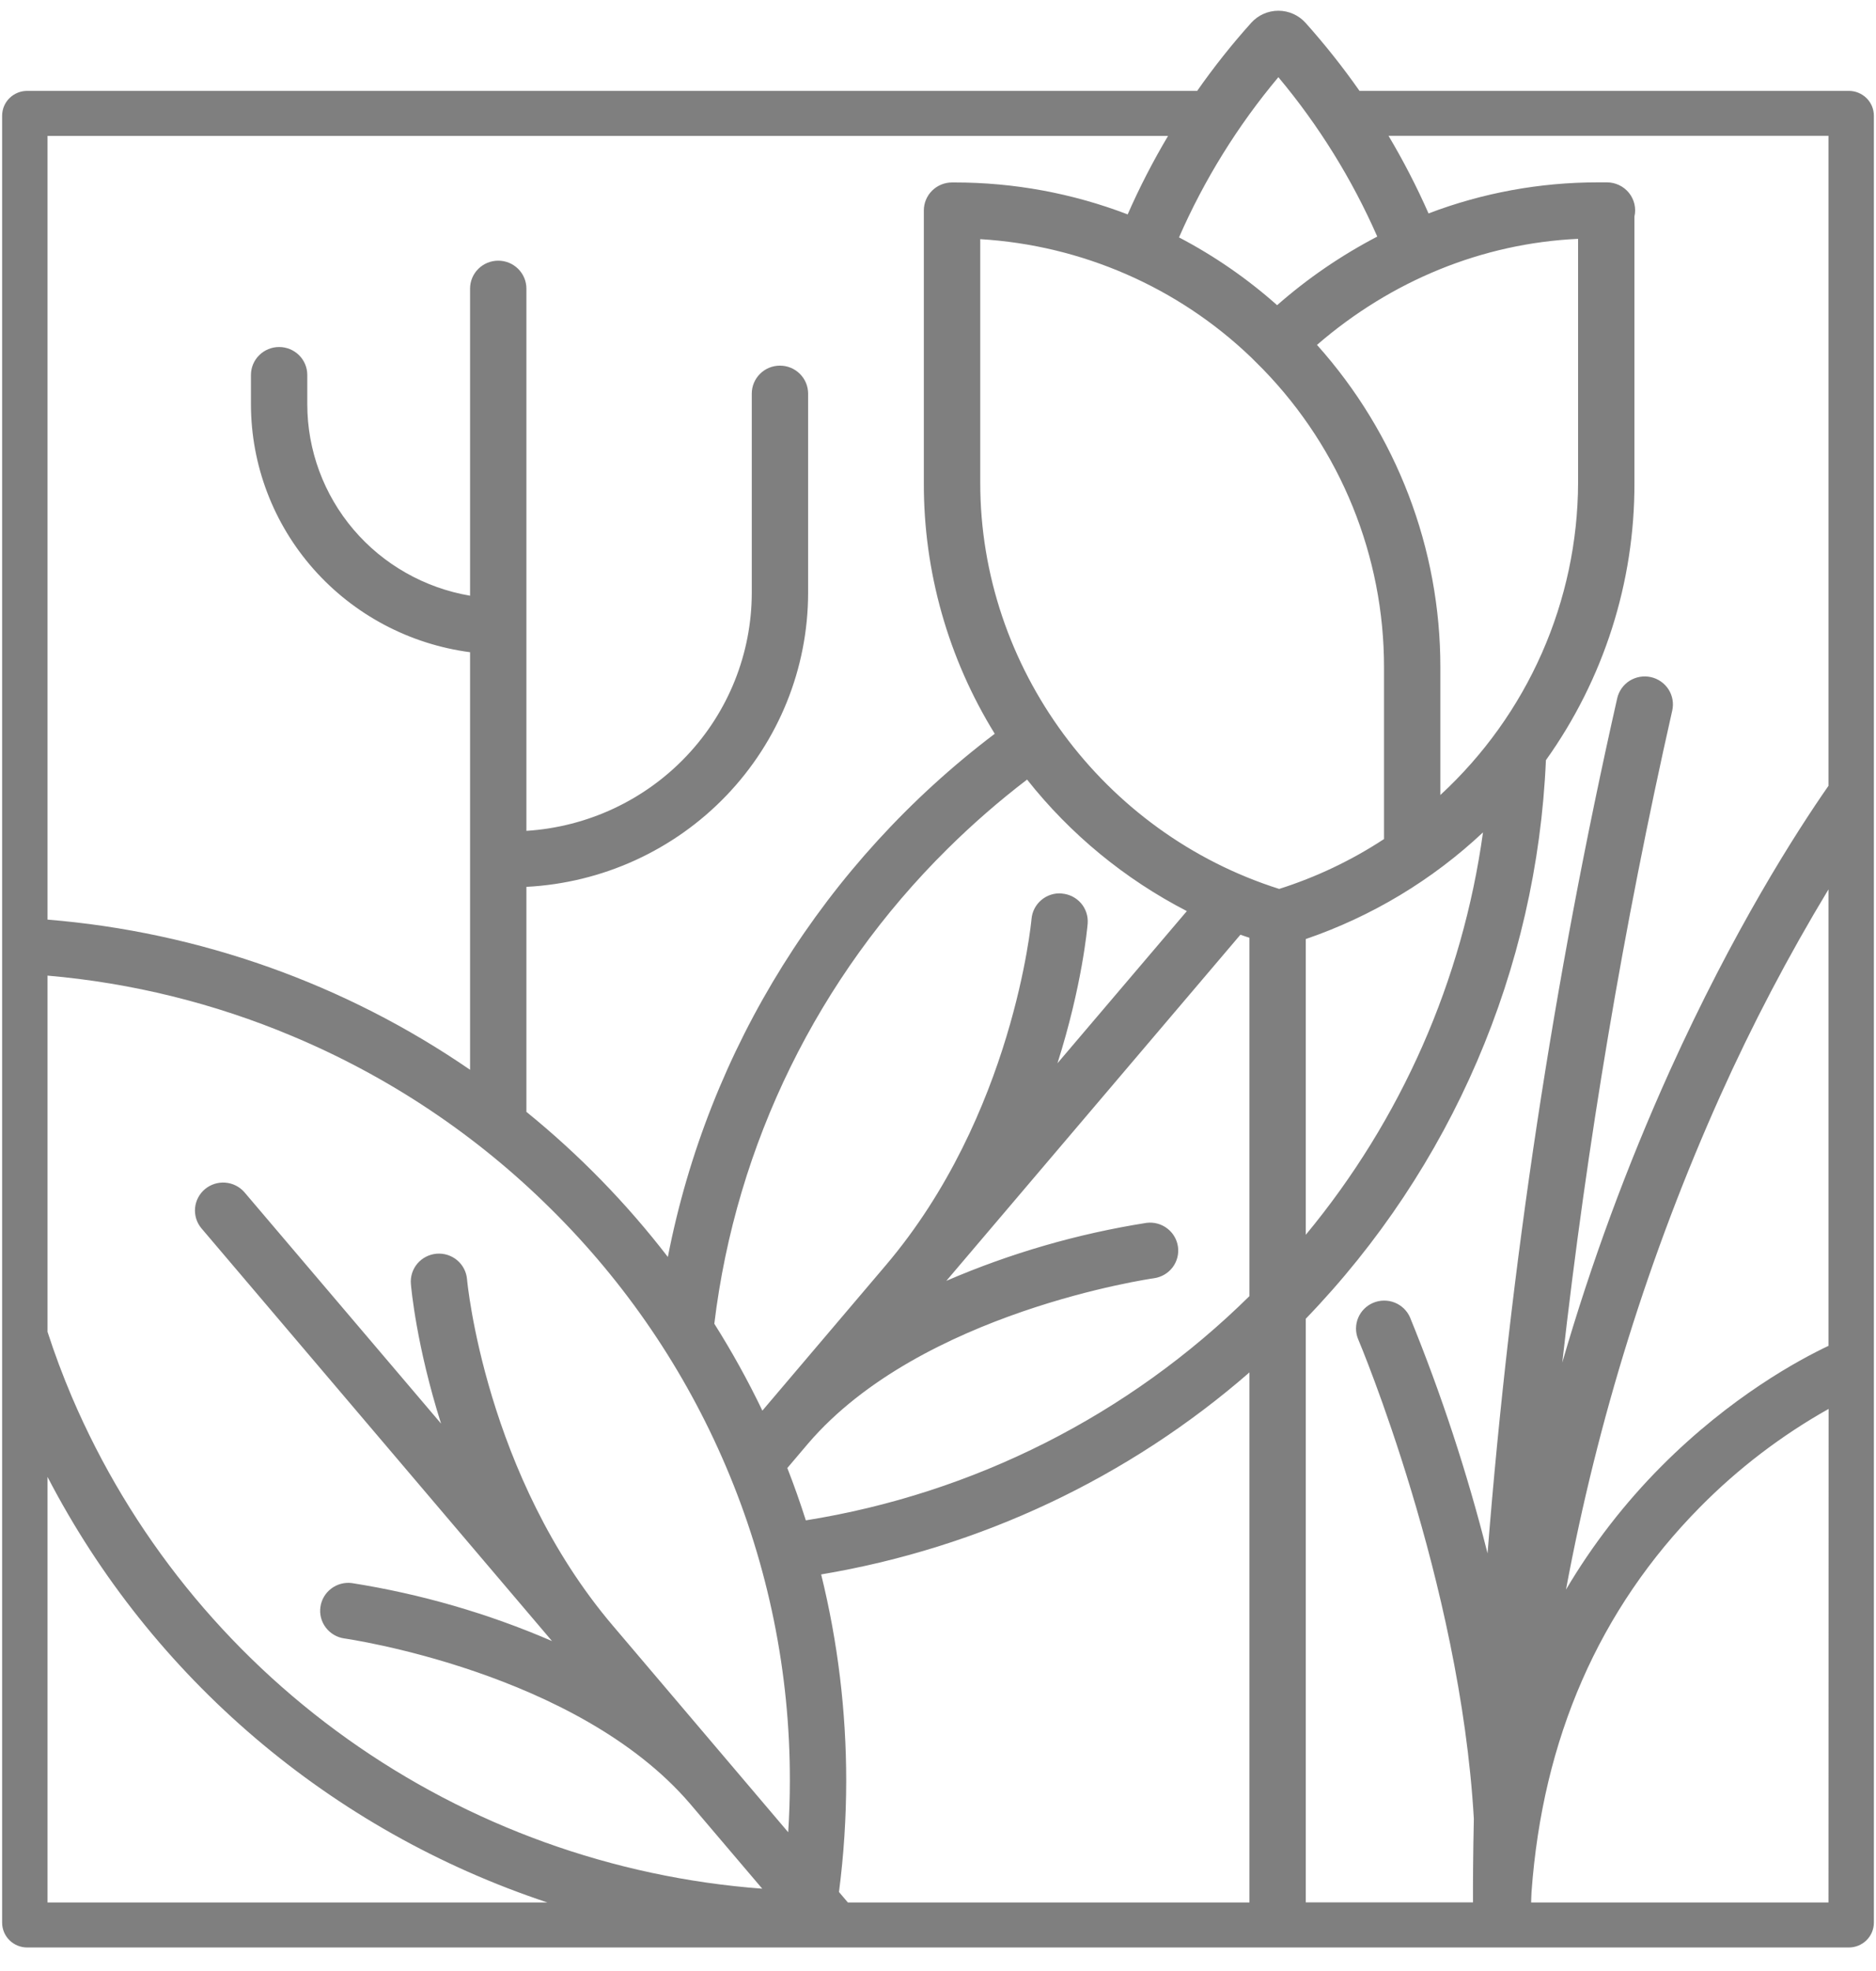 <svg width="60" height="63" viewBox="0 0 60 63" fill="none" xmlns="http://www.w3.org/2000/svg">
<path d="M59.131 2.905H43.481C42.95 2.147 42.374 1.422 41.757 0.732C41.647 0.61 41.513 0.512 41.363 0.445C41.213 0.378 41.05 0.343 40.886 0.343C40.721 0.343 40.558 0.378 40.408 0.445C40.258 0.512 40.124 0.61 40.015 0.732C39.396 1.421 38.82 2.147 38.289 2.905H0.869C0.656 2.905 0.453 2.989 0.303 3.137C0.152 3.286 0.068 3.488 0.068 3.699L0.068 61.455C0.068 61.665 0.152 61.867 0.303 62.016C0.453 62.165 0.656 62.248 0.869 62.248H59.131C59.343 62.248 59.547 62.165 59.697 62.016C59.848 61.867 59.932 61.665 59.932 61.455V3.699C59.932 3.488 59.848 3.286 59.697 3.137C59.547 2.989 59.343 2.905 59.131 2.905ZM40.886 2.467C42.177 4.009 43.242 5.725 44.049 7.562C42.896 8.163 41.82 8.899 40.846 9.755C39.893 8.908 38.84 8.18 37.708 7.588C38.517 5.74 39.587 4.016 40.886 2.467ZM46.067 25.411V21.336C46.072 17.535 44.667 13.866 42.121 11.024C44.505 8.962 47.419 7.776 50.472 7.634V15.437C50.465 17.309 50.071 19.161 49.313 20.877C48.556 22.592 47.451 24.136 46.067 25.411ZM47.431 26.602C46.779 31.328 44.817 35.782 41.763 39.468V30.015C43.875 29.292 45.808 28.129 47.431 26.606V26.602ZM1.52 4.344H37.358C36.877 5.153 36.445 5.991 36.066 6.853C34.299 6.176 32.421 5.831 30.526 5.832H30.448C30.209 5.832 29.98 5.927 29.811 6.094C29.642 6.262 29.547 6.489 29.547 6.726V15.437C29.539 18.266 30.324 21.041 31.815 23.454C26.378 27.568 22.657 33.52 21.36 40.177C20.039 38.462 18.521 36.905 16.836 35.539V28.347C19.266 28.222 21.554 27.178 23.23 25.43C24.907 23.682 25.843 21.363 25.846 18.951V12.581C25.846 12.344 25.751 12.117 25.582 11.949C25.413 11.781 25.183 11.687 24.945 11.687C24.706 11.687 24.476 11.781 24.308 11.949C24.139 12.117 24.044 12.344 24.044 12.581V18.951C24.041 20.89 23.295 22.754 21.956 24.166C20.617 25.579 18.787 26.433 16.836 26.557V9.225C16.836 8.988 16.741 8.761 16.572 8.594C16.403 8.426 16.174 8.332 15.935 8.332C15.696 8.332 15.467 8.426 15.298 8.594C15.129 8.761 15.034 8.988 15.034 9.225V19.041C13.579 18.793 12.258 18.044 11.306 16.926C10.354 15.807 9.83 14.392 9.828 12.928V11.985C9.828 11.748 9.733 11.521 9.565 11.354C9.396 11.186 9.166 11.092 8.927 11.092C8.689 11.092 8.459 11.186 8.29 11.354C8.121 11.521 8.026 11.748 8.026 11.985V12.928C8.029 14.865 8.741 16.736 10.03 18.192C11.319 19.648 13.097 20.592 15.034 20.847V34.194C11.033 31.445 6.372 29.79 1.52 29.394V4.344ZM33.963 28.558C33.725 28.538 33.489 28.613 33.307 28.766C33.125 28.919 33.011 29.137 32.991 29.373C32.984 29.45 32.407 35.652 28.324 40.45L24.383 45.089C23.925 44.135 23.412 43.207 22.846 42.311C23.541 36.567 26.167 31.222 30.3 27.137C31.101 26.344 31.952 25.602 32.849 24.918C34.23 26.664 35.973 28.098 37.959 29.122L33.821 33.985C34.608 31.51 34.775 29.666 34.787 29.519C34.805 29.284 34.729 29.051 34.575 28.871C34.42 28.692 34.2 28.58 33.963 28.561V28.558ZM1.52 60.809V47.207C4.855 53.635 10.591 58.516 17.506 60.809H1.52ZM25.209 58.565L19.603 51.965C15.521 47.167 14.943 40.965 14.937 40.889C14.917 40.653 14.803 40.434 14.621 40.281C14.438 40.128 14.202 40.053 13.964 40.073C13.726 40.093 13.505 40.206 13.351 40.386C13.197 40.567 13.121 40.801 13.141 41.038C13.153 41.181 13.32 43.022 14.106 45.503L7.814 38.104C7.659 37.928 7.44 37.819 7.204 37.801C6.969 37.783 6.736 37.858 6.555 38.009C6.375 38.16 6.261 38.375 6.239 38.608C6.217 38.841 6.288 39.074 6.437 39.255L17.655 52.454C15.607 51.57 13.454 50.947 11.248 50.6C11.013 50.572 10.777 50.636 10.59 50.78C10.403 50.923 10.28 51.133 10.248 51.365C10.215 51.597 10.276 51.833 10.418 52.02C10.559 52.208 10.769 52.334 11.003 52.369C11.077 52.379 18.454 53.435 22.067 57.65L24.379 60.369C19.598 60.012 15.008 58.356 11.114 55.584C7.219 52.812 4.17 49.03 2.3 44.654C2.009 43.97 1.749 43.276 1.52 42.57V31.184C4.212 31.417 6.851 32.068 9.34 33.114C12.438 34.41 15.252 36.289 17.627 38.649C20.008 41.003 21.905 43.793 23.214 46.864C24.572 50.045 25.269 53.466 25.262 56.921C25.262 57.47 25.244 58.018 25.209 58.565ZM39.961 60.809H27.117L26.833 60.475C26.986 59.298 27.063 58.112 27.064 56.924C27.065 54.7 26.796 52.484 26.263 50.324C31.345 49.473 36.088 47.238 39.961 43.867V60.809ZM39.961 41.428C36.106 45.231 31.143 47.739 25.773 48.596C25.593 48.031 25.396 47.473 25.181 46.923L25.849 46.136C29.463 41.922 36.841 40.866 36.915 40.856C37.15 40.821 37.361 40.696 37.504 40.508C37.646 40.32 37.707 40.084 37.675 39.851C37.642 39.618 37.519 39.407 37.33 39.264C37.142 39.121 36.904 39.057 36.669 39.087C34.465 39.434 32.314 40.057 30.267 40.94L39.672 29.877L39.961 29.976V41.428ZM40.394 11.802C42.882 14.363 44.269 17.781 44.265 21.336V26.819C43.227 27.5 42.098 28.037 40.912 28.413C35.27 26.627 31.351 21.33 31.351 15.437V7.644C34.6 7.84 37.671 9.179 40.011 11.42L40.394 11.802ZM58.48 60.809H48.97C48.97 60.701 48.979 60.593 48.982 60.484C49.336 55.574 51.145 51.436 54.372 48.172C55.588 46.94 56.972 45.884 58.484 45.034L58.48 60.809ZM58.48 43.018C57.545 43.46 55.361 44.635 53.143 46.86C51.962 48.045 50.935 49.372 50.085 50.809C51.097 45.376 52.752 40.08 55.017 35.031C56.036 32.763 57.193 30.558 58.48 28.428V43.018ZM58.48 25.117C57.439 26.612 55.447 29.717 53.4 34.24C52.037 37.261 50.889 40.372 49.966 43.552C50.755 36.547 51.929 29.59 53.483 22.713C53.509 22.598 53.512 22.48 53.492 22.364C53.472 22.248 53.429 22.137 53.366 22.038C53.303 21.939 53.22 21.853 53.123 21.785C53.027 21.717 52.917 21.669 52.802 21.643C52.686 21.617 52.567 21.614 52.45 21.634C52.333 21.654 52.222 21.697 52.121 21.759C52.021 21.822 51.934 21.904 51.866 22C51.798 22.096 51.749 22.204 51.723 22.319C49.688 31.321 48.303 40.455 47.576 49.652C46.927 47.081 46.098 44.559 45.094 42.102C44.998 41.888 44.822 41.72 44.602 41.634C44.383 41.548 44.138 41.551 43.92 41.642C43.703 41.733 43.53 41.905 43.439 42.121C43.348 42.337 43.346 42.58 43.434 42.797C43.472 42.885 46.704 50.547 47.138 58.137C47.112 59.316 47.108 60.221 47.111 60.807H41.763V42.151C46.425 37.322 49.155 30.976 49.443 24.298C51.294 21.707 52.284 18.608 52.274 15.433V6.921C52.304 6.79 52.304 6.654 52.274 6.524C52.243 6.393 52.184 6.27 52.099 6.165C52.015 6.061 51.908 5.976 51.786 5.918C51.664 5.86 51.53 5.829 51.395 5.829H51.094C49.246 5.829 47.414 6.165 45.689 6.822C45.313 5.97 44.886 5.142 44.409 4.341H58.48V25.117Z" fill="black" fill-opacity="0.5"/>
</svg>
